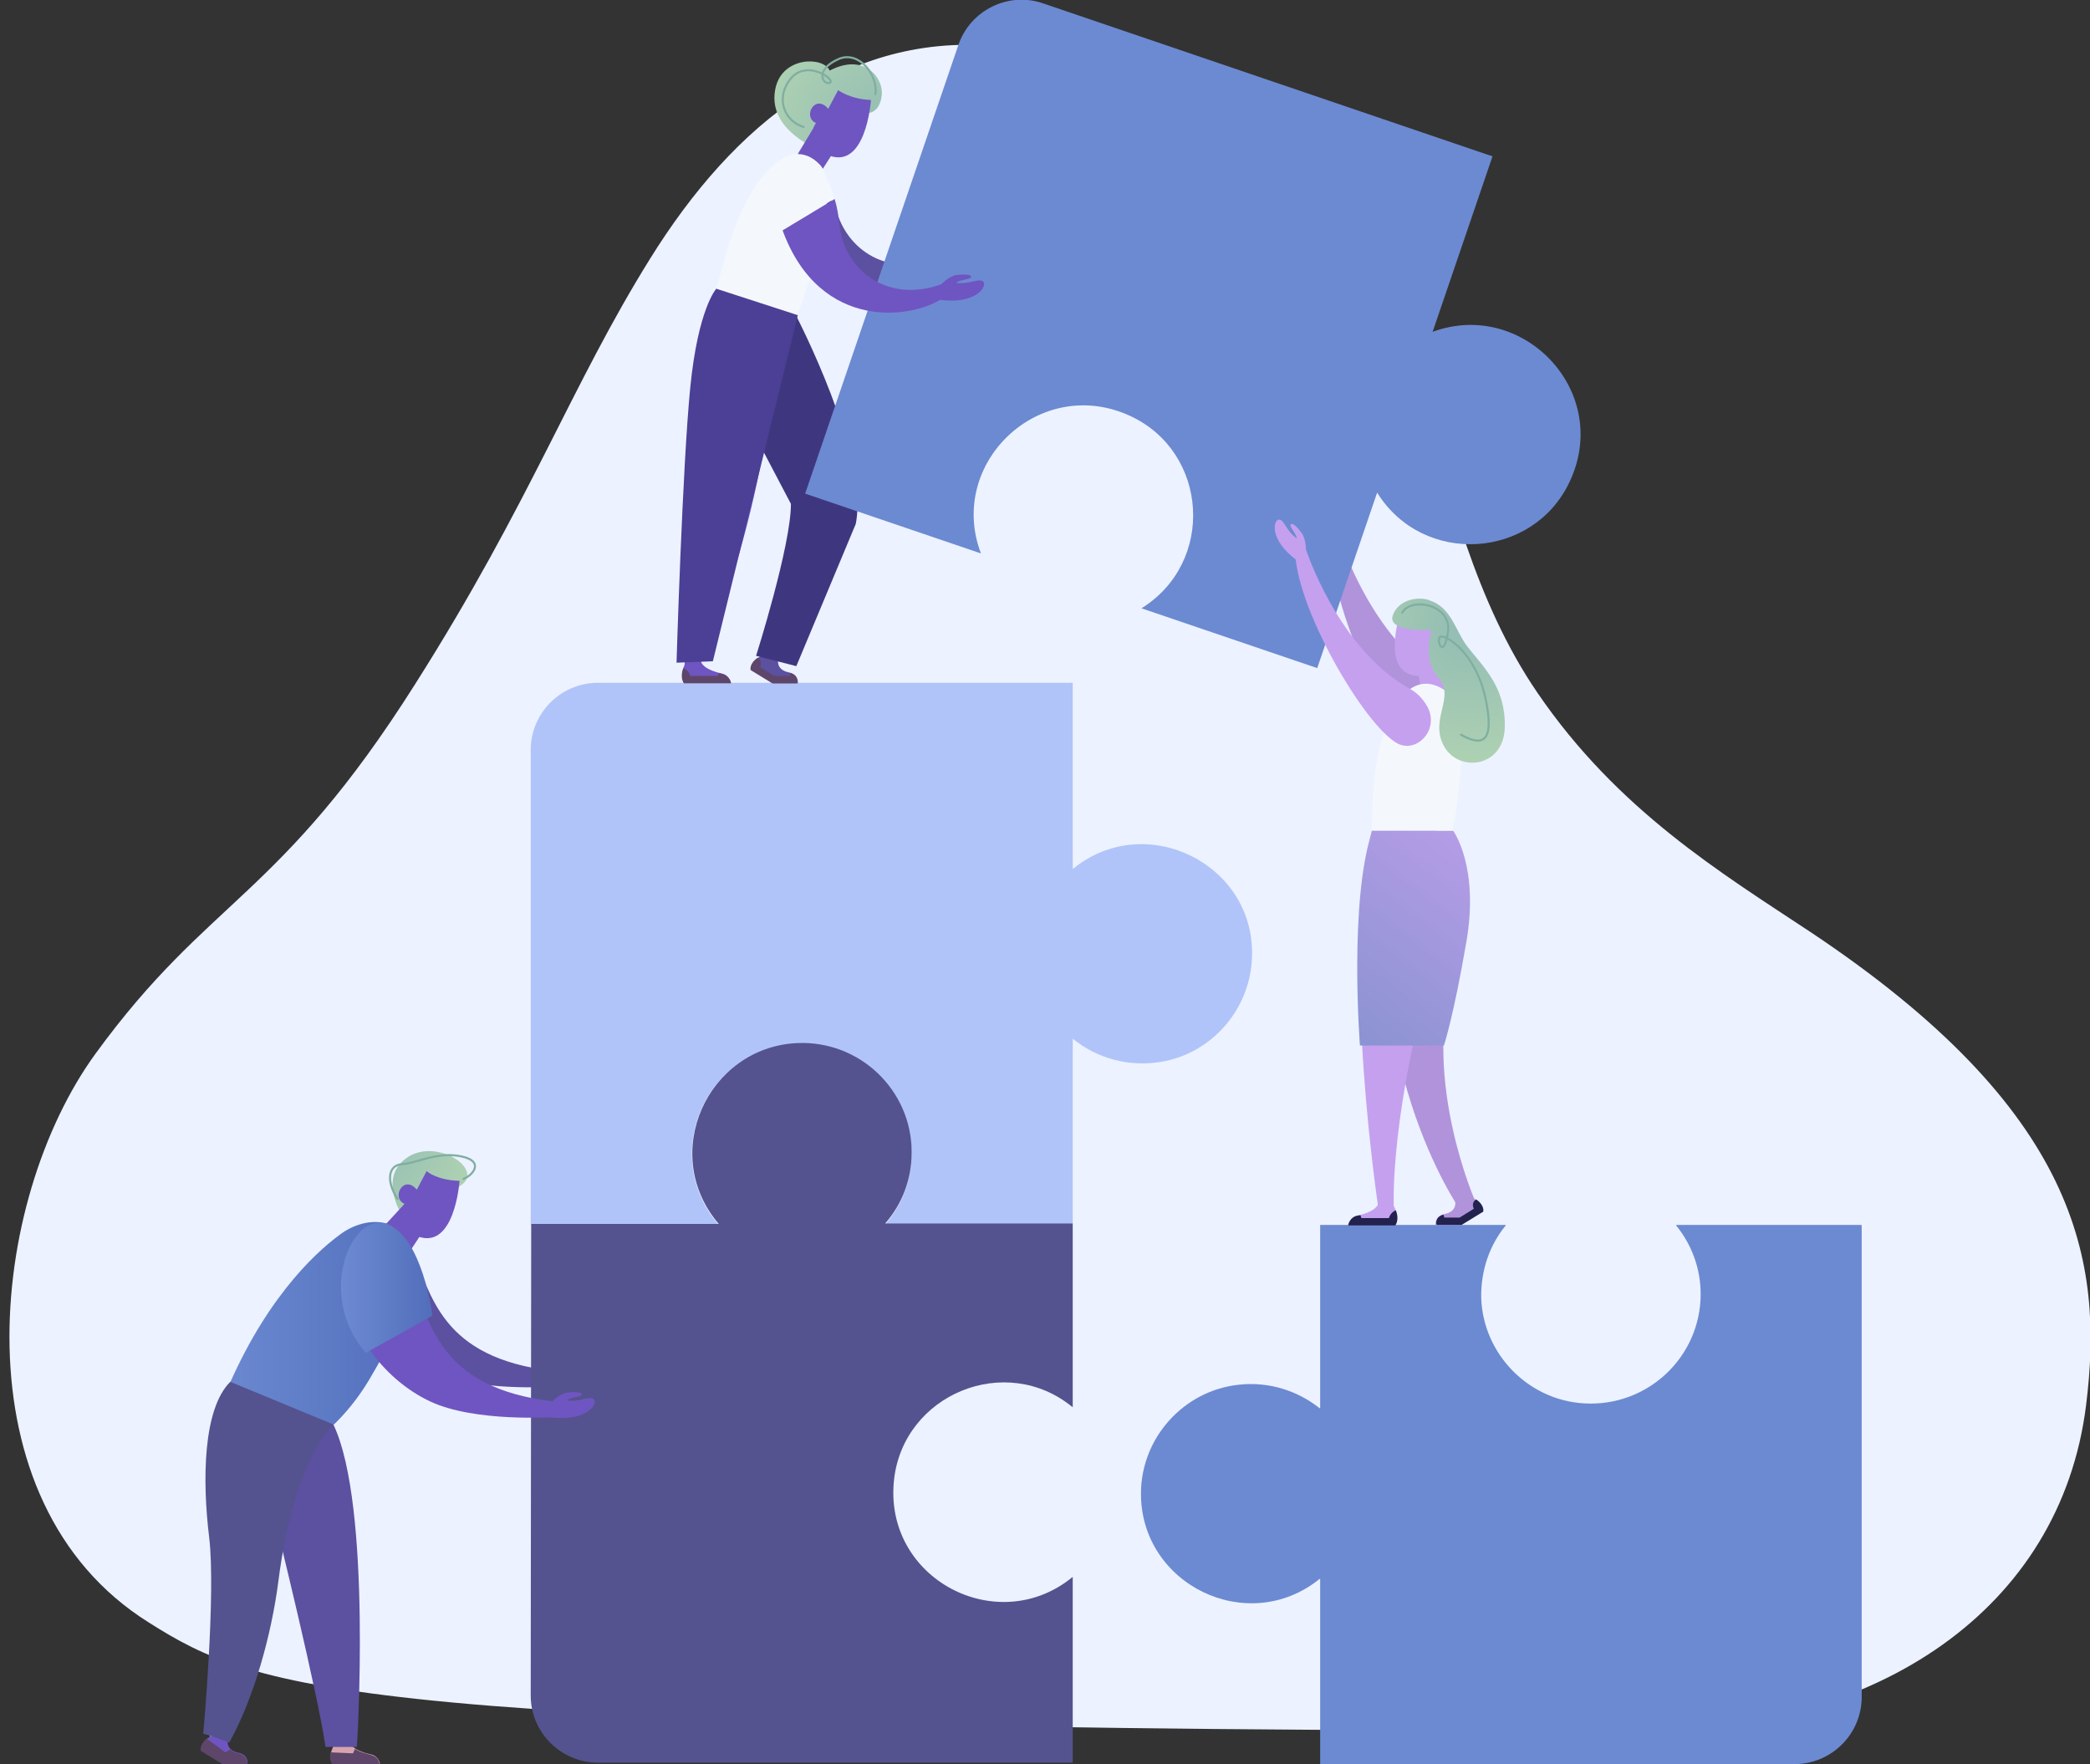 <svg xmlns="http://www.w3.org/2000/svg" width="404" height="341" fill="none" viewBox="0 0 404 341">
    <rect x="0" y="0" width="404" height="341" fill="#333333" stroke="none"/>
    <g clip-path="url(#a)">
        <path fill="#ECF2FF" d="M317.639 334.558c45.078 0 80.667-23.403 85.602-62.913 3.511-28.046-1.519-57.039-53.335-91.527-17.178-11.37-37.202-23.498-52.671-46.143-12.148-17.718-17.083-39.131-22.967-59.123-12.622-42.826-23.346-58.46-79.148-65.66-30.749-3.98-53.336 14.875-69.469 40.836-15.279 24.54-22.967 46.806-45.364 82.147C54 173.769 40.523 173.39 18.506 203.615c-20.689 28.33-27.142 86.6 10.25 110.003 21.163 13.36 39.384 20.94 288.883 20.94z"/>
        <path fill="#D7A4AE" d="M339.75 254.779s-1.518-1.611-3.037-1.8c-1.518-.19-2.752-.19-2.752.379 0 .473 2.468.568 2.847 1.137-2.467.473-4.46-.948-5.219-.19-.76.853 1.423 4.548 8.826 3.411"/>
        <path fill="#6C8AD2" d="M239.439 267.665c5.979-.663 11.483 1.232 15.659 4.548 0 0 .094 0 .094-.094v-35.342h35.779c.095 0 .095.095.095.095-3.132 3.79-4.84 8.717-4.745 14.023.379 10.801 9.015 19.708 19.834 20.371 12.337.758 22.587-9.001 22.587-21.129 0-5.022-1.803-9.664-4.745-13.265 0 0 0-.095.095-.095h35.683s.095 0 .095.095v91.148c0 7.201-5.884 12.981-13.002 12.981h-91.581s-.095 0-.095-.095v-35.625c0-.095-.094-.095-.094-.095-13.951 11.275-34.735 1.042-34.545-16.676.095-10.612 8.257-19.708 18.886-20.845z"/>
        <path fill="#B0C4F9" d="M207.362 132.079v35.91c14.425-11.844 36.537-.379 34.544 18.571-.949 9.095-7.782 16.77-16.798 18.57-6.738 1.327-13.096-.568-17.746-4.358v35.91h-36.253c11.578-13.55 2.183-34.11-15.09-34.963-18.695-.852-29.135 20.94-17.177 34.963h-36.253v-91.717c0-7.106 5.789-12.981 13.002-12.981h91.771v.095z"/>
        <path fill="#5C50A0" d="M106.955 268.045s-15.184 1.042-23.82-3.032c-8.636-4.074-15.374-12.981-16.039-21.413-.664-8.433 8.636-9.949 12.527-1.706s5.41 20.561 27.332 23.119v3.032z"/>
        <path fill="#D7A4AE" d="M114.452 264.539c-.759-.853-2.752.569-5.219.19.379-.569 2.847-.664 2.847-1.137 0-.474-1.234-.569-2.752-.379-1.519.189-3.037 1.8-3.037 1.8l-.665 2.937c7.498 1.137 9.586-2.558 8.826-3.411z"/>
        <path fill="#54538F" d="M102.685 236.209v.379h36.253c-11.579-13.549-2.183-34.11 15.089-34.963 12.148-.568 22.207 9.096 22.207 21.129 0 5.306-1.898 10.044-5.125 13.739h36.253v35.531c-13.001-10.707-32.741-2.464-34.544 14.022-2.088 19.14 20.024 30.699 34.544 18.761v35.909h-91.771c-7.117 0-13.001-5.779-13.001-12.98l.095-91.527z"/>
        <path fill="url(#b)" d="M77.44 234.408s-3.51-5.78 0-9.57c5.6-6.064 16.988 1.232 11.389 4.454-3.701 2.084-11.388 5.116-11.388 5.116z"/>
        <path fill="#6F55C1" d="M88.829 228.25s-.95 14.307-8.826 10.423c-4.27-2.653-1.803-5.969-1.803-5.969-2.658-1.137-.19-5.78 2.372-2.748l1.898-3.601c0 .095 2.088 1.801 6.359 1.895z"/>
        <path fill="#6F55C1" d="M78.2 232.703l-4.46 4.832 5.22 4.738 4.65-7.012-5.41-2.558z"/>
        <path fill="#D7A4AE" d="M49.634 273.729s-2.942 5.021 5.125 24.16c3.416 10.044 9.585 39.795 9.585 39.795l3.417-.663s3.606-36.668-3.322-61.682l-14.805-1.61z"/>
        <path fill="url(#c)" d="M74.688 236.493c-3.037-.853-6.548.284-9.016 2.179-5.03 3.695-15.184 13.17-22.871 32.593-7.118 18.192 16.513 15.823 28.66-4.737 12.148-20.56 8.636-24.919 6.074-27.951-.854-.853-1.708-1.8-2.847-2.084z"/>
        <path fill="#E9B8BF" d="M42.8 271.266s-4.175 4.074-1.328 24.634c.665 10.612-.949 40.932-.949 40.932h3.417s11.957-32.215 11.673-58.176l-12.812-7.39z"/>
        <path fill="#6F55C1" d="M106.955 273.918s-15.184 1.042-23.82-3.032c-8.636-4.074-15.374-12.981-16.039-21.413-.664-8.433 8.636-9.949 12.527-1.706s5.41 20.561 27.332 23.119v3.032z"/>
        <path fill="#D7A4AE" d="M67.665 336.832s.19 1.421 3.986 2.274c1.518.284 1.803 1.8 1.803 1.8h-9.11s-1.14-1.042.19-3.505l3.131-.569z"/>
        <path fill="#6F55C1" d="M44.035 336.359s-.475 1.989 2.183 2.463c1.898.474 1.613 2.085 1.613 2.085h-4.745l-4.176-2.559s-.474-1.516 1.993-2.842l3.132.853zM114.832 270.508c-.759-.853-2.752.568-5.219.189.379-.568 2.847-.663 2.847-1.137 0-.473-1.234-.568-2.752-.379-1.519.19-3.037 1.801-3.037 1.801l-.665 2.937c7.498 1.042 9.586-2.653 8.826-3.411z"/>
        <path fill="#5C50A0" d="M53.335 294.479s8.161 33.067 9.585 43.205h6.074s2.942-46.711-4.556-62.344c-20.309 9.948-11.103 19.139-11.103 19.139z"/>
        <path fill="#54538F" d="M44.51 267.098c-5.315 5.306-5.41 19.139-4.082 30.035 1.329 10.896-1.138 37.994-1.138 37.994s.474 0 5.03 1.706c4.745-8.528 8.161-20.845 9.49-31.173 3.036-23.876 10.629-30.319 10.629-30.319l-19.93-8.243z"/>
        <path fill="url(#d)" d="M70.702 261.506l12.907-7.201s-1.993-15.444-8.92-17.718c-6.929-2.368-13.572 13.928-3.987 24.919z"/>
        <path fill="#5D4669" d="M68.614 338.062l-.38.853-4.27-.189c-.474 1.61.285 2.274.285 2.274h9.11c-.38-2.274-2.562-1.516-4.745-2.938zM39.954 336.074l3.606 2.653.95-.568c.284.284.854.663 1.613.758 1.898.473 1.613 2.084 1.613 2.084h-4.745l-4.176-2.558c0-.095-.284-1.137 1.14-2.369z"/>
        <path fill="#B193DB" d="M259.179 104.508s5.884 18.665 19.265 26.719c3.986 2.463 3.986 12.886-5.125 9.854-6.928-2.274-16.418-25.677-16.038-36.573h1.898z"/>
        <path fill="#D7A4AE" d="M254.149 99.203c1.044 0 1.424 2.274 3.417 3.601.094-.664-1.519-2.369-1.139-2.653.379-.38 1.233.473 2.088 1.61.854 1.137.854 3.127.854 3.127l-1.519 2.369c-5.789-4.169-4.745-8.054-3.701-8.054zM144.252 80.916s12.242 11.18 9.775 19.234c-2.468 8.054-6.833 26.625-6.833 26.625l3.131 1.042s15.849-22.835 14.141-35.815c-1.708-13.075-12.907-29.088-12.907-29.088s-13.571 6.632-7.307 18.002z"/>
        <path fill="#5C50A0" d="M150.42 127.532s-.474 1.99 2.183 2.464c1.898.474 1.613 2.084 1.613 2.084h-4.745l-4.176-2.558s-.474-1.516 1.993-2.842l3.132.852zM149.281 32.499c4.366-4.264 9.585 1.137 12.812 9.475 3.132 8.337 12.812 12.317 21.828 6.158l1.233 1.99s-4.935 6.443-15.374 6.538c-13.856.19-25.813-18.95-20.499-24.161z"/>
        <path fill="#3E377F" d="M153.837 60.924s14.235 27.287 11.578 40.363l-11.483 27.477-7.782-1.99s6.738-21.224 6.738-29.372l-10.25-19.518 11.199-16.96z"/>
        <path fill="#D7A4AE" d="M191.703 45.669c-.949-.569-2.562 1.232-5.03 1.421.285-.663 2.657-1.326 2.468-1.8-.095-.474-1.329-.19-2.753.379-1.423.569-2.467 2.463-2.467 2.463l.095 3.032c7.497-.758 8.636-4.832 7.687-5.495z"/>
        <path fill="#6C8AD2" d="M303.403 93.138c-7.023 14.971-28.281 16.392-37.202 2.085l-11.578 33.92-33.975-11.56c14.33-8.906 12.907-30.13-2.088-37.141-17.462-8.148-35.588 9.001-28.945 26.53l-33.975-11.56 29.609-86.695c2.278-6.727 9.68-10.422 16.418-8.053l86.836 29.561-11.578 33.92c17.462-6.443 34.734 11.56 26.478 28.993z"/>
        <path fill="url(#e)" d="M167.502 21.887s2.562.19 2.942-3.506c.38-3.316-3.416-8.243-10.06-4.738-1.233-2.747-9.015-2.747-10.439 3.222-1.898 7.864 7.497 11.654 7.497 11.654l10.06-6.632z"/>
        <path fill="#6F55C1" d="M168.357 19.329s-.949 14.307-8.826 10.422c-4.271-2.653-1.803-5.97-1.803-5.97-2.657-1.136-.19-5.779 2.372-2.747l1.899-3.6c.094 0 2.182 1.705 6.358 1.895z"/>
        <path fill="#6F55C1" d="M157.823 23.783l-3.607 5.97 4.366 3.6 4.555-7.106-5.314-2.464z"/>
        <path fill="#F4F8FC" d="M149.186 73.526s15.47-35.152 9.301-41.69c-6.264-6.537-14.425 3.411-18.316 17.908l-3.607 12.79 12.622 10.992z"/>
        <path fill="#6F55C1" d="M148.902 63.008c2.372 19.234-7.592 52.301-13.476 65.187l-3.132.568s3.511-32.214 3.132-51.259c-.285-15.538 2.467-19.518 2.467-19.518l11.009 5.022z"/>
        <path fill="#6F55C1" d="M135.521 127.912s.19 1.421 3.986 2.274c1.518.284 1.803 1.8 1.803 1.8h-9.111s-.854-1.61.19-3.505l3.132-.569zM190.09 54.48c-.76-.852-2.753.569-5.22.19.38-.569 2.847-.663 2.847-1.137s-1.234-.569-2.752-.379c-1.519.19-3.037 1.8-3.037 1.8l-.664 2.937c7.402 1.137 9.585-2.558 8.826-3.41z"/>
        <path fill="#4C3F96" d="M154.216 60.923l-15.754-5.116s-3.511 3.79-5.029 19.044c-1.519 15.255-2.658 53.249-2.658 53.249l7.023-.284 16.418-66.893z"/>
        <path fill="#F4F8FC" d="M152.224 31.172c4.175-2.463 7.402 1.232 9.11 7.2l-10.06 6.16c-2.182-5.875-2.087-11.56.95-13.36z"/>
        <path fill="#6F55C1" d="M161.335 38.467c.474 1.516.759 3.221.949 5.116 1.044 8.812 9.395 15.065 19.644 11.37l.76 2.369c-5.789 4.358-24.106 7.106-31.413-12.791l10.06-6.064z"/>
        <path fill="#5D4669" d="M152.793 130.09l-.19.568h-2.942l-2.752-1.705c.569-1.232-.38-1.801-.475-1.801-1.708 1.232-1.328 2.369-1.328 2.369l4.175 2.558h4.746c.095 0 .379-1.516-1.234-1.989zM138.937 130.09l-.189.569h-5.315c-.285-.948-.949-1.327-1.328-1.516-.76 1.895.094 2.937.094 2.937h9.111c-.38-1.611-1.708-1.8-2.373-1.99z"/>
        <path fill="#B193DB" d="M270.092 160.6h9.87s7.498 5.4.854 28.235c-5.884 20.181 4.366 43.395 4.366 43.395l-2.942 1.61s-21.068-30.035-12.148-73.24z"/>
        <path fill="#C5A0EF" d="M270.946 117.584s-4.84 13.454 3.891 13.075c5.03-.663 4.081-4.737 4.081-4.737 2.942 0 2.468-5.211-1.139-3.411l-.284-4.074s-2.563.758-6.549-.853z"/>
        <path fill="#C5A0EF" d="M278.918 126.49l1.993 9.38-5.979-1.042-1.328-8.243 5.314-.095z"/>
        <path fill="#F4F8FC" d="M279.108 168.843s7.593-30.604 0-35.53c-7.592-4.927-13.191 6.632-13.76 21.602l-.475 13.265 14.235.663z"/>
        <path fill="#C5A0EF" d="M252.345 105.93s6.264 19.613 20.31 27.287c1.518.853 2.752 2.274 3.511 3.885 1.803 4.358-2.467 8.433-5.979 6.632-6.453-3.411-20.119-26.908-19.834-37.804h1.992zM265.157 160.6h12.527s4.176 6.916-1.898 30.13c-7.307 27.95-6.358 43.11-6.358 43.11h-2.942s-7.213-47.09-1.329-73.24z"/>
        <path fill="#C5A0EF" d="M266.391 232.703s-.19 1.421-3.986 2.274c-1.518.284-1.803 1.8-1.803 1.8h9.111s1.044-1.326-.38-3.79l-2.942-.284z"/>
        <path fill="#B193DB" d="M281.291 232.23s.474 1.989-2.183 2.463c-1.898.474-1.613 2.085-1.613 2.085h4.745l4.175-2.559s.475-1.516-1.992-2.842l-3.132.853z"/>
        <path fill="#C5A0EF" d="M247.221 100.434c1.044 0 1.423 2.274 3.416 3.6.095-.663-1.518-2.369-1.138-2.653.379-.379 1.233.474 2.087 1.611.854 1.137.854 3.127.854 3.127l-1.518 2.368c-5.789-4.169-4.745-8.053-3.701-8.053z"/>
        <path fill="url(#f)" d="M280.911 160.6s5.03 6.822 2.563 21.318c-2.468 14.497-4.366 20.181-4.366 20.181H262.88s-2.183-27.856 2.372-41.499h15.659z"/>
        <path fill="url(#g)" d="M275.882 115.877c-2.563-.568-5.695.379-6.644 3.032-1.233 3.411 7.593 2.843 7.593 2.843s-2.088 5.59 1.233 9.285c3.322 3.695-1.803 7.959 1.044 13.17s11.578 4.169 11.768-3.6c.19-7.77-3.986-11.465-7.307-15.728-2.278-3.032-3.037-7.486-7.213-8.812-.095-.095-.285-.095-.474-.19z"/>
        <path fill="#23214E" d="M279.013 234.787l.189.568h2.942l2.753-1.705c-.57-1.232.379-1.8.474-1.8 1.708 1.231 1.329 2.368 1.329 2.368l-4.176 2.559h-4.745c-.19 0-.475-1.516 1.234-1.99zM262.405 234.978c.19 0 .38-.095.57-.095l.189.569h5.315c.285-.948.949-1.327 1.329-1.516.759 1.894-.095 2.937-.095 2.937h-9.111c0-.095.285-1.611 1.803-1.895z"/>
        <path stroke="#80AEA1" stroke-linecap="round" stroke-linejoin="round" stroke-miterlimit="10" stroke-width=".4" d="M169.211 18.193c.57-3.506-3.036-8.433-7.022-6.822-4.84 2.085-3.132 5.117-1.804 4.643 1.329-.474-4.365-4.738-7.592-.758-3.037 3.884-1.044 8.243 2.563 9.285M271.042 118.436c1.708-3.127 9.774-1.611 8.825 3.884-.854 5.496-2.372 1.137-1.423.758.949-.473 6.833 3.032 8.731 12.033 1.898 9.001-1.044 9.001-4.745 6.917M89.588 227.872c1.803-.664 4.176-3.411-.474-4.359-4.65-.947-8.542 1.327-11.389 1.516-2.847.19-3.037 3.506-.854 6.727"/>
    </g>
    <defs>
        <radialGradient id="b" cx="0" cy="0" r="1" gradientTransform="matrix(30.411 0 0 30.362 71.162 220.432)" gradientUnits="userSpaceOnUse">
            <stop offset="0" stop-color="#92BCB4"/>
            <stop offset=".948" stop-color="#B9DAB1"/>
        </radialGradient>
        <linearGradient id="c" x1="41.441" x2="79.984" y1="259.892" y2="259.892" gradientUnits="userSpaceOnUse">
            <stop offset=".002" stop-color="#6C8AD2"/>
            <stop offset="1" stop-color="#526EBB"/>
        </linearGradient>
        <linearGradient id="d" x1="65.932" x2="83.586" y1="248.888" y2="248.888" gradientUnits="userSpaceOnUse">
            <stop offset=".002" stop-color="#6C8AD2"/>
            <stop offset="1" stop-color="#526EBB"/>
        </linearGradient>
        <radialGradient id="e" cx="0" cy="0" r="1" gradientTransform="matrix(35.019 0 0 34.962 170.703 25.36)" gradientUnits="userSpaceOnUse">
            <stop offset="0" stop-color="#92BCB4"/>
            <stop offset=".948" stop-color="#B9DAB1"/>
        </radialGradient>
        <linearGradient id="f" x1="295.954" x2="259.885" y1="150.149" y2="197.623" gradientUnits="userSpaceOnUse">
            <stop offset=".002" stop-color="#C5A0EF"/>
            <stop offset="1" stop-color="#8C93D3"/>
        </linearGradient>
        <radialGradient id="g" cx="0" cy="0" r="1" gradientTransform="matrix(39.624 0 0 39.56 283.859 121.058)" gradientUnits="userSpaceOnUse">
            <stop offset="0" stop-color="#92BCB4"/>
            <stop offset=".948" stop-color="#B9DAB1"/>
        </radialGradient>
        <clipPath id="a">
            <path fill="#fff" d="M0 0h404v341H0z"/>
        </clipPath>
    </defs>
</svg>
